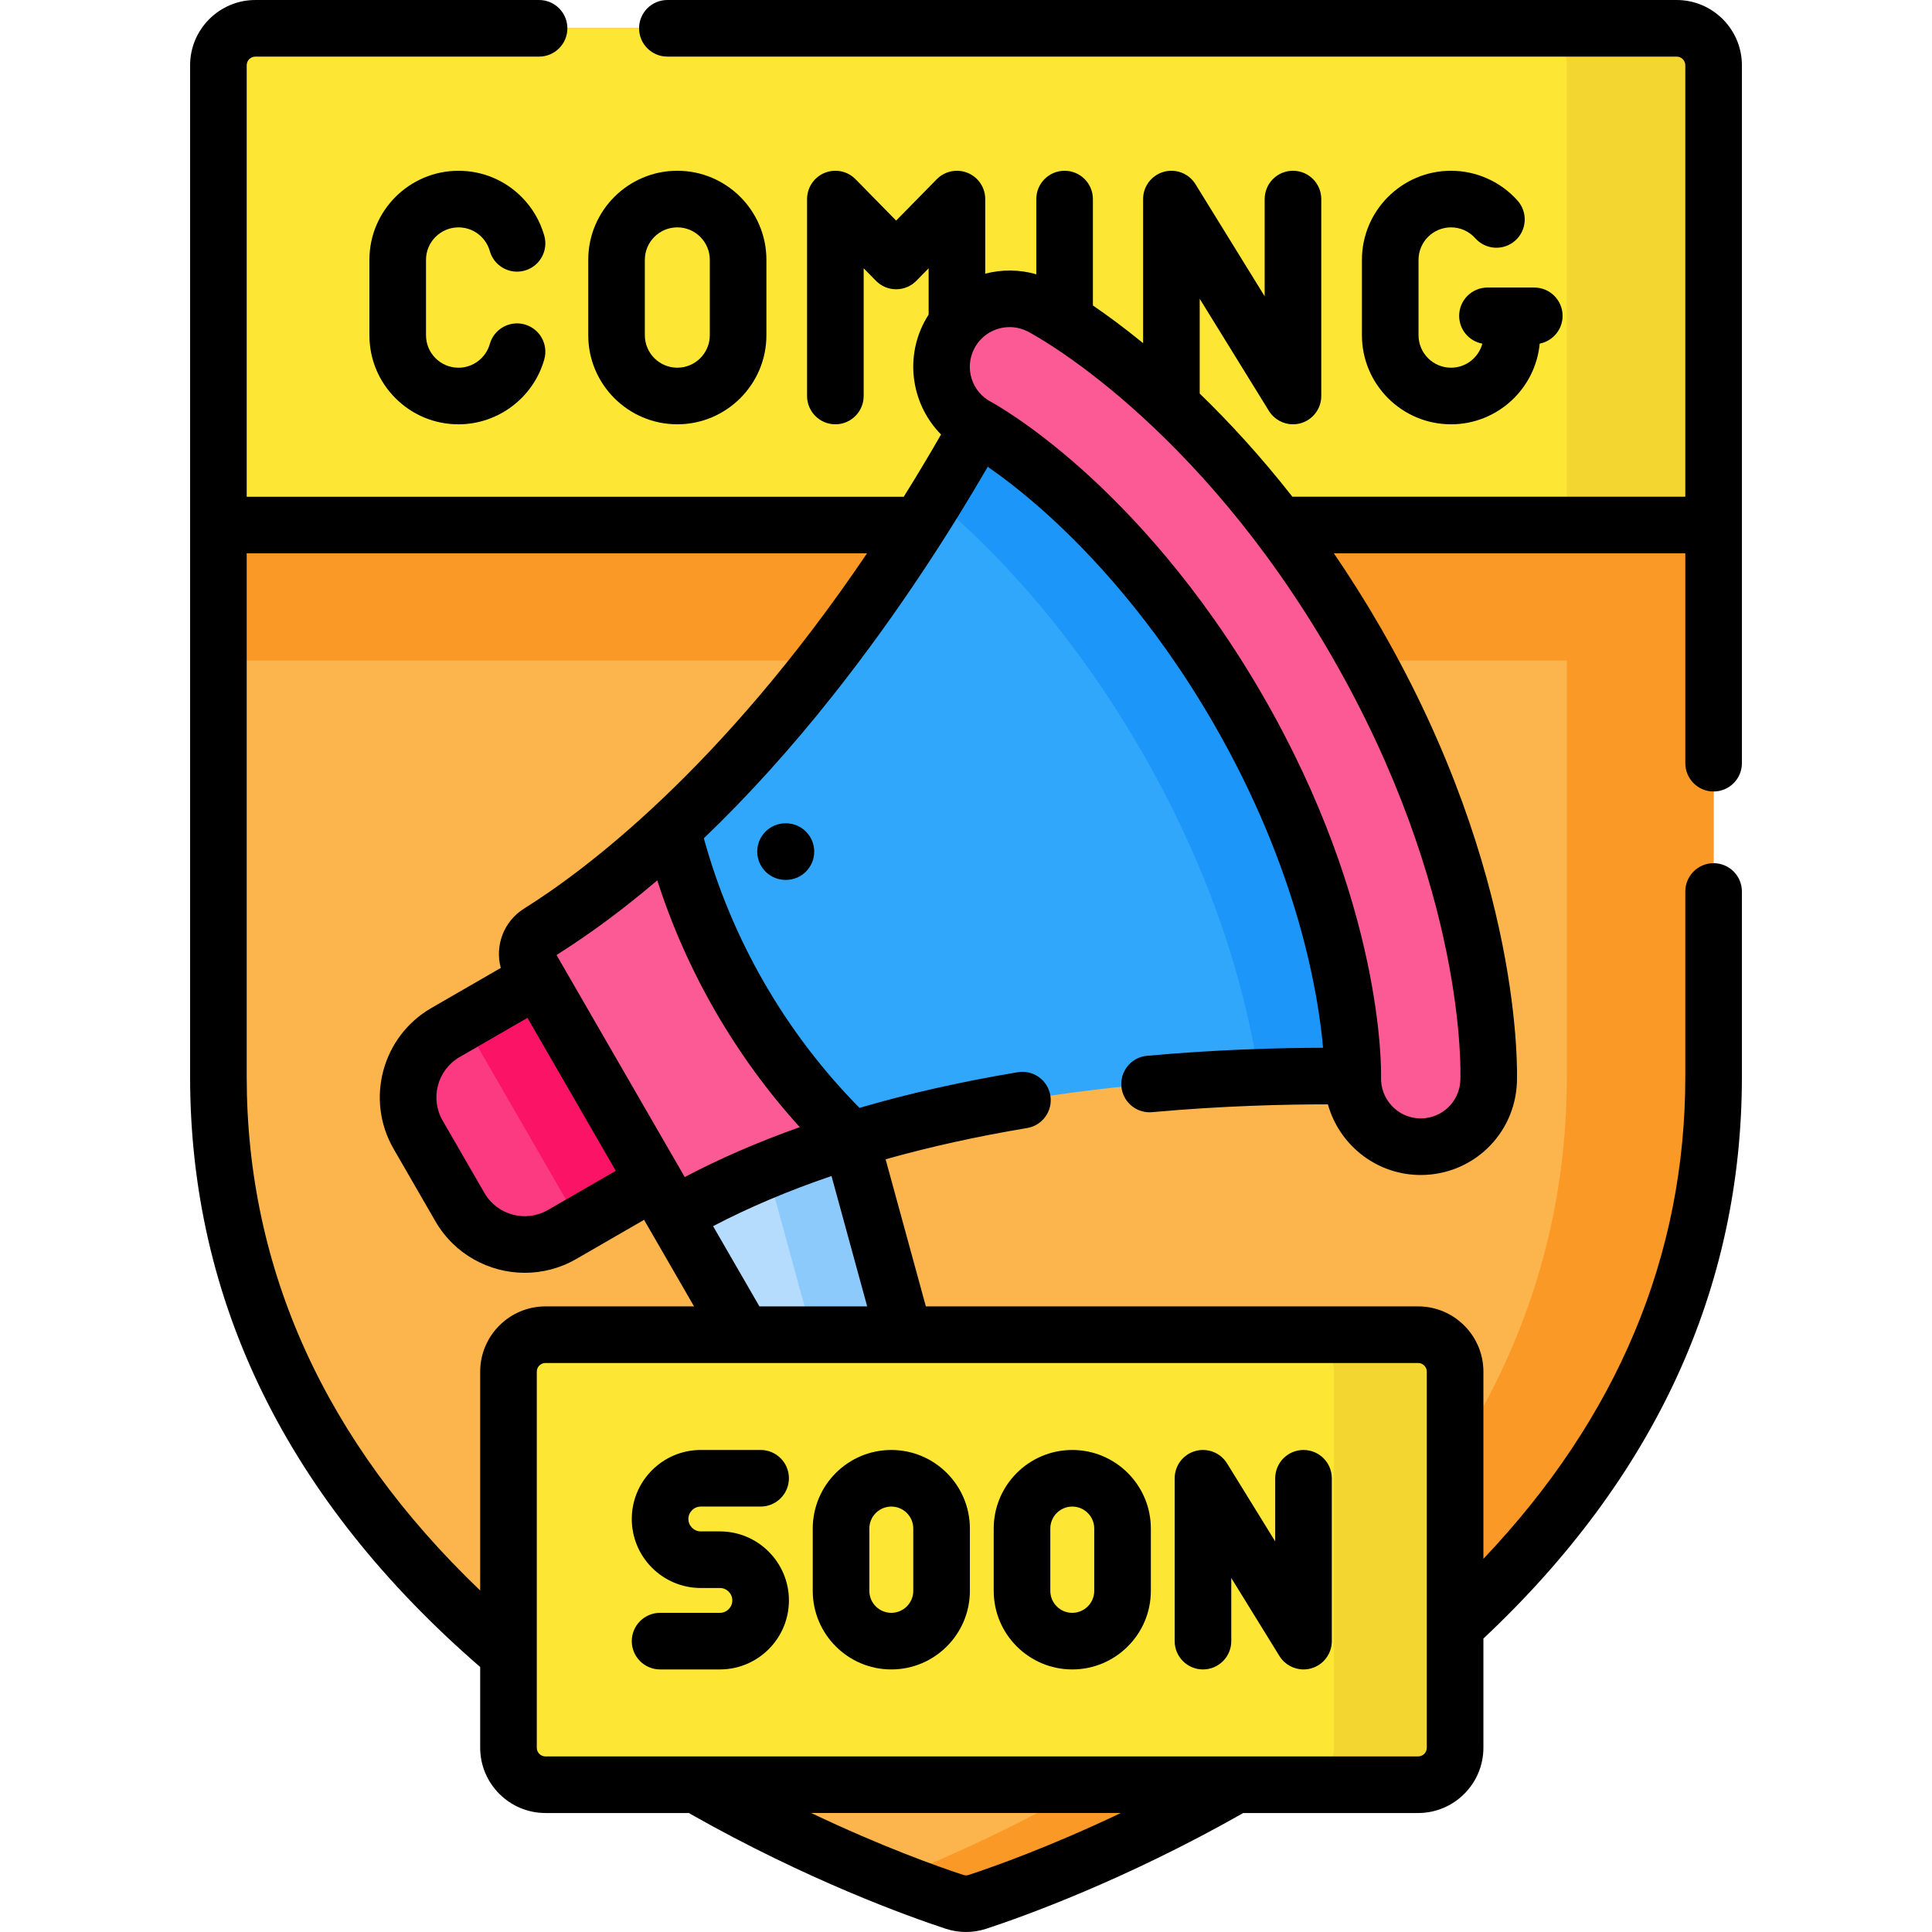 <svg id="Capa_1" enable-background="new 0 0 512.005 512.005" height="512" viewBox="0 0 512.005 512.005" width="512" xmlns="http://www.w3.org/2000/svg"><g><g><path d="m67.683 7.501c-5.415 0-9.806 4.39-9.806 9.806v268.019c0 148.948 170.029 210.436 195.062 218.681 1.994.657 4.131.657 6.126 0 25.033-8.246 195.062-69.733 195.062-218.681v-268.02c0-5.415-4.39-9.806-9.806-9.806h-376.638z" fill="#fcb44d"/><path d="m454.127 175.041v-157.735c0-5.416-4.39-9.806-9.806-9.806h-376.638c-5.415 0-9.806 4.39-9.806 9.806v157.734h396.25z" fill="#fb9927"/><path d="m454.125 17.305v268.017c0 148.947-170.029 210.438-195.063 218.685-1.991.657-4.128.657-6.119 0-3.246-1.069-8.933-3.04-16.385-5.981 49.911-19.7 178.678-83.083 178.678-212.703v-268.018c0-5.413-4.383-9.806-9.806-9.806h38.889c5.423.001 9.806 4.393 9.806 9.806z" fill="#fb9927"/><path d="m454.127 139.139v-121.833c0-5.415-4.39-9.806-9.806-9.806h-376.638c-5.416 0-9.806 4.39-9.806 9.806v121.833z" fill="#fde734"/><path d="m415.236 17.305v121.834h38.889v-121.834c0-5.413-4.383-9.806-9.806-9.806h-38.889c5.423.001 9.806 4.393 9.806 9.806z" fill="#f3d730"/><g><g><path d="m174.006 314.017 37.448 64.862c1.867 3.233 6 4.341 9.233 2.474l18.384-10.614c2.661-1.536 3.951-4.674 3.14-7.638l-20.904-76.394z" fill="#b5dbfd"/><path d="m239.071 370.739-18.214 10.522c.803-1.534 1.04-3.357.556-5.117l-21.148-77.292 21.045-12.149 20.901 76.396c.814 2.966-.483 6.106-3.14 7.64z" fill="#8dcafc"/><path d="m181.636 308.287-32.682 18.869c-9.477 5.472-21.595 2.224-27.067-7.253l-11.085-19.199c-5.472-9.477-2.225-21.595 7.253-27.067l32.682-18.869z" fill="#fb3a82"/><path d="m181.64 308.284-27.902 16.113-30.898-53.529 27.892-16.103z" fill="#fb1466"/><g><path d="m267.584 97.216s-49.766 103.079-124.69 149.907c-3.081 1.926-4.074 5.951-2.257 9.097l34.692 60.088c1.817 3.147 5.798 4.3 9.007 2.594 78.016-41.473 192.168-33.032 192.168-33.032s1.898-46.813-32.766-106.852-76.154-81.802-76.154-81.802z" fill="#31a7fb"/><path d="m376.502 285.869s-17.215-1.277-42.842-.412c-2.78-19.243-10.42-50.502-31.217-86.517-18.78-32.525-39.557-53.817-54.661-66.481 12.767-20.674 19.799-35.243 19.799-35.243s41.493 21.766 76.159 81.801c34.667 60.037 32.762 106.852 32.762 106.852z" fill="#1c96f9"/><path d="m196.083 264.268c8.243 14.277 18.241 26.917 29.568 37.79-14.314 4.408-28.312 9.93-41.312 16.843-3.214 1.707-7.195.556-9.013-2.593l-34.692-60.089c-1.815-3.143-.821-7.167 2.264-9.097 12.487-7.802 24.268-17.164 35.239-27.362 3.752 15.247 9.699 30.225 17.946 44.508z" fill="#fc5a95"/></g></g><g><path d="m376.517 303.889c-.247 0-.494-.005-.743-.015-9.915-.402-17.633-8.744-17.276-18.65.021-.841.758-43.293-30.364-97.196-16.336-28.295-34.204-47.136-46.317-57.96-13.165-11.763-22.591-16.888-22.685-16.938-8.812-4.623-12.168-15.492-7.546-24.304 4.623-8.812 15.555-12.187 24.366-7.565 1.883.988 46.538 24.922 83.388 88.749 36.851 63.827 35.252 114.467 35.166 116.591-.392 9.694-8.375 17.288-17.989 17.288z" fill="#fc5a95"/></g></g><g><g><path d="m375.817 472.973h-231.257c-5.415 0-9.806-4.39-9.806-9.806v-99.653c0-5.415 4.39-9.806 9.806-9.806h231.258c5.415 0 9.806 4.39 9.806 9.806v99.653c-.001 5.416-4.391 9.806-9.807 9.806z" fill="#fde734"/><path d="m385.618 363.512v99.655c0 5.413-4.383 9.806-9.806 9.806h-32.104c5.413 0 9.806-4.393 9.806-9.806v-99.655c0-5.413-4.393-9.806-9.806-9.806h32.104c5.423 0 9.806 4.393 9.806 9.806z" fill="#f3d730"/></g></g></g><g><path d="m384.538 60.253c2.455 0 4.799 1.053 6.433 2.888 2.755 3.094 7.496 3.368 10.589.615 3.094-2.754 3.369-7.495.615-10.589-4.478-5.03-10.906-7.914-17.637-7.914-13.018 0-23.609 10.591-23.609 23.608v19.975c0 13.018 10.591 23.608 23.609 23.608 12.267 0 22.375-9.406 23.501-21.383 3.456-.669 6.068-3.708 6.068-7.36 0-4.142-3.358-7.5-7.5-7.5h-12.41c-4.142 0-7.5 3.358-7.5 7.5 0 3.679 2.651 6.733 6.145 7.372-.989 3.664-4.332 6.371-8.304 6.371-4.747 0-8.609-3.862-8.609-8.608v-19.975c0-4.746 3.862-8.608 8.609-8.608z"/><path d="m179.5 112.445c13.018 0 23.609-10.591 23.609-23.608v-19.976c0-13.018-10.591-23.608-23.609-23.608s-23.608 10.591-23.608 23.608v19.975c-.001 13.018 10.59 23.609 23.608 23.609zm-8.609-43.584c0-4.747 3.862-8.608 8.608-8.608 4.747 0 8.609 3.862 8.609 8.608v19.975c0 4.747-3.862 8.608-8.609 8.608s-8.608-3.862-8.608-8.608z"/><path d="m121.511 60.257c2.301 0 4.461.893 6.083 2.515 1.046 1.046 1.811 2.348 2.212 3.764 1.13 3.985 5.277 6.301 9.262 5.169 3.985-1.129 6.3-5.276 5.17-9.261-1.098-3.873-3.186-7.427-6.038-10.279-4.455-4.455-10.382-6.909-16.689-6.909-13.02 0-23.612 10.586-23.612 23.599v19.983c0 6.307 2.454 12.234 6.909 16.689 4.464 4.464 10.396 6.922 16.704 6.922 10.53 0 19.877-7.079 22.73-17.214 1.123-3.987-1.2-8.129-5.187-9.252-3.99-1.125-8.129 1.2-9.252 5.187-1.041 3.698-4.451 6.28-8.292 6.28-2.301 0-4.466-.898-6.097-2.529-1.622-1.622-2.515-3.782-2.515-6.083v-19.983c0-4.741 3.863-8.598 8.612-8.598z"/><path d="m444.322 0h-267.461c-4.142 0-7.5 3.358-7.5 7.5s3.358 7.5 7.5 7.5h267.461c1.271 0 2.306 1.034 2.306 2.306v114.333h-104.127c-8.46-10.797-16.825-19.854-24.564-27.343v-25.115l18.336 29.703c1.391 2.253 3.829 3.562 6.382 3.561.68 0 1.369-.093 2.047-.285 3.227-.916 5.453-3.862 5.453-7.215v-52.192c0-4.142-3.358-7.5-7.5-7.5s-7.5 3.358-7.5 7.5v25.764l-18.336-29.703c-1.762-2.854-5.205-4.192-8.429-3.275-3.227.916-5.453 3.861-5.453 7.215v38.182c-5.112-4.17-9.628-7.473-13.304-9.986v-28.197c0-4.142-3.358-7.5-7.5-7.5s-7.5 3.358-7.5 7.5v19.933c-4.496-1.297-9.17-1.298-13.534-.159v-19.774c0-3.046-1.842-5.79-4.662-6.942-2.817-1.152-6.056-.485-8.19 1.688l-10.757 10.958-10.756-10.958c-2.133-2.174-5.372-2.841-8.19-1.688-2.82 1.153-4.662 3.896-4.662 6.942v52.192c0 4.142 3.358 7.5 7.5 7.5s7.5-3.358 7.5-7.5v-33.845l3.256 3.317c1.41 1.437 3.339 2.246 5.352 2.246s3.942-.81 5.352-2.246l3.257-3.317v12.272c-.409.635-.797 1.288-1.154 1.969-5.289 10.083-3.153 22.119 4.445 29.803-3.293 5.73-6.591 11.223-9.883 16.496h-174.13v-114.334c0-1.271 1.034-2.306 2.306-2.306h75.178c4.142 0 7.5-3.358 7.5-7.5s-3.358-7.5-7.5-7.5h-75.178c-9.543 0-17.306 7.763-17.306 17.306v268.02c0 59.615 25.874 112.239 76.877 156.456v21.386c0 9.542 7.763 17.306 17.306 17.306h38.029c.164.111.33.221.505.32 30.969 17.515 57.521 27.051 67.5 30.338 1.77.583 3.588.874 5.408.874s3.641-.292 5.41-.874c10.021-3.301 36.683-12.879 67.74-30.474.1-.057.192-.123.289-.184h46.376c9.542 0 17.306-7.763 17.306-17.306v-28.935c45.45-42.676 68.505-92.765 68.505-148.908v-49.07c0-4.142-3.358-7.5-7.5-7.5s-7.5 3.358-7.5 7.5v49.07c0 47.46-17.988 90.378-53.505 127.784v-49.594c0-9.542-7.763-17.306-17.306-17.306h-130.452l-10.668-38.985c11.699-3.294 24.204-6.065 37.494-8.277 4.086-.68 6.847-4.543 6.167-8.629s-4.542-6.848-8.629-6.167c-14.899 2.48-28.902 5.638-41.951 9.447-9.724-9.85-18.198-20.951-25.2-33.079-7.004-12.131-12.382-25.023-16.051-38.371 11.58-11.076 23.036-23.737 34.293-37.958 17.754-22.429 31.664-44.468 40.947-60.491 3.759 2.608 8.989 6.542 15.054 11.962 11.704 10.458 28.98 28.683 44.819 56.117 22.48 38.937 27.758 71.846 28.991 85.893-11.812.024-28.226.46-46.653 2.126-4.125.373-7.167 4.02-6.794 8.145.353 3.896 3.624 6.825 7.461 6.825.226 0 .455-.01.684-.031 18.568-1.679 35.032-2.075 46.585-2.068 2.889 10.393 12.235 18.24 23.568 18.7.348.014.693.021 1.037.021 13.733 0 24.927-10.755 25.484-24.485.09-2.213 1.757-54.965-36.164-120.645-4.04-6.997-8.177-13.528-12.348-19.62h93.139v55.616c0 4.142 3.358 7.5 7.5 7.5s7.5-3.358 7.5-7.5v-184.949c-.002-9.543-7.765-17.306-17.308-17.306zm-187.602 496.883c-.47.155-.965.155-1.434 0-6.79-2.237-21.607-7.503-40.307-16.411h82.046c-18.69 8.903-33.505 14.171-40.305 16.411zm121.403-133.368v99.653c0 1.271-1.034 2.306-2.306 2.306h-231.257c-1.271 0-2.306-1.034-2.306-2.306v-99.653c0-1.271 1.034-2.306 2.306-2.306h231.258c1.271 0 2.305 1.034 2.305 2.306zm-238.335-93.765 23.399 40.529-17.984 10.383c-5.879 3.394-13.426 1.373-16.822-4.508l-11.084-19.199c-3.395-5.88-1.373-13.427 4.507-16.822zm90.026 76.459h-28.561l-12.275-21.261c9.523-4.98 19.999-9.418 31.383-13.289zm-40.227-78.191c6.381 11.052 13.88 21.333 22.363 30.691-10.965 3.898-21.149 8.308-30.486 13.227l-33.974-58.844c8.936-5.631 17.845-12.247 26.698-19.787 3.863 12.025 9.018 23.66 15.399 34.713zm-50.669-27.255c-5.449 3.406-7.799 9.832-6.201 15.749l-18.413 10.631c-13.043 7.531-17.528 24.269-9.998 37.312l11.084 19.199c5.054 8.753 14.253 13.652 23.701 13.652 4.63 0 9.321-1.177 13.611-3.654l17.984-10.383 13.245 22.94h-39.371c-9.542 0-17.306 7.763-17.306 17.306v57.988c-41.063-39.299-61.877-85.042-61.877-136.177v-138.687h164.393c-38.885 57.546-75.318 84.415-90.852 94.124zm248.096 45.534c-.229 5.659-4.84 10.092-10.497 10.092-.149 0-.299-.003-.439-.009-5.769-.234-10.293-5.118-10.083-10.974.045-1.833.726-45.545-31.366-101.129-16.832-29.155-35.292-48.613-47.814-59.802-13.781-12.315-23.707-17.723-24.198-17.988-2.481-1.302-4.303-3.489-5.131-6.16-.83-2.676-.565-5.524.743-8.019 1.875-3.575 5.541-5.62 9.335-5.62 1.657 0 3.338.39 4.905 1.212 1.805.947 44.606 23.898 80.378 85.858 35.773 61.96 34.249 110.503 34.167 112.539z"/><path d="m190.784 427.422h-15.853c-4.142 0-7.5 3.358-7.5 7.5s3.358 7.5 7.5 7.5h15.853c10.085 0 18.29-8.205 18.29-18.291 0-10.085-8.205-18.29-18.29-18.29h-5.063c-1.814 0-3.291-1.476-3.291-3.291s1.476-3.291 3.291-3.291h15.853c4.142 0 7.5-3.358 7.5-7.5s-3.358-7.5-7.5-7.5h-15.853c-10.085 0-18.291 8.205-18.291 18.291s8.205 18.291 18.291 18.291h5.063c1.814 0 3.29 1.476 3.29 3.29 0 1.815-1.476 3.291-3.29 3.291z"/><path d="m236.21 442.422c11.481 0 20.821-9.34 20.821-20.821v-16.519c0-11.481-9.34-20.821-20.821-20.821s-20.822 9.34-20.822 20.821v16.519c0 11.481 9.341 20.821 20.822 20.821zm-5.822-37.34c0-3.21 2.612-5.821 5.822-5.821s5.821 2.611 5.821 5.821v16.519c0 3.21-2.611 5.821-5.821 5.821s-5.822-2.611-5.822-5.821z"/><path d="m284.167 442.422c11.481 0 20.822-9.34 20.822-20.821v-16.519c0-11.481-9.341-20.821-20.822-20.821s-20.821 9.34-20.821 20.821v16.519c0 11.481 9.34 20.821 20.821 20.821zm-5.821-37.34c0-3.21 2.611-5.821 5.821-5.821s5.822 2.611 5.822 5.821v16.519c0 3.21-2.612 5.821-5.822 5.821s-5.821-2.611-5.821-5.821z"/><path d="m318.803 442.422c4.142 0 7.5-3.358 7.5-7.5v-16.733l12.761 20.673c1.391 2.253 3.829 3.562 6.382 3.561.68 0 1.369-.093 2.047-.285 3.227-.916 5.453-3.862 5.453-7.215v-43.163c0-4.142-3.358-7.5-7.5-7.5s-7.5 3.358-7.5 7.5v16.733l-12.761-20.673c-1.761-2.854-5.204-4.191-8.429-3.276-3.227.916-5.453 3.862-5.453 7.215v43.162c0 4.143 3.358 7.501 7.5 7.501z"/><path d="m208.178 218.185c-4.142 0-7.5 3.358-7.5 7.5s3.358 7.5 7.5 7.5h.102c4.142 0 7.5-3.358 7.5-7.5s-3.358-7.5-7.5-7.5z"/></g></g></svg>
